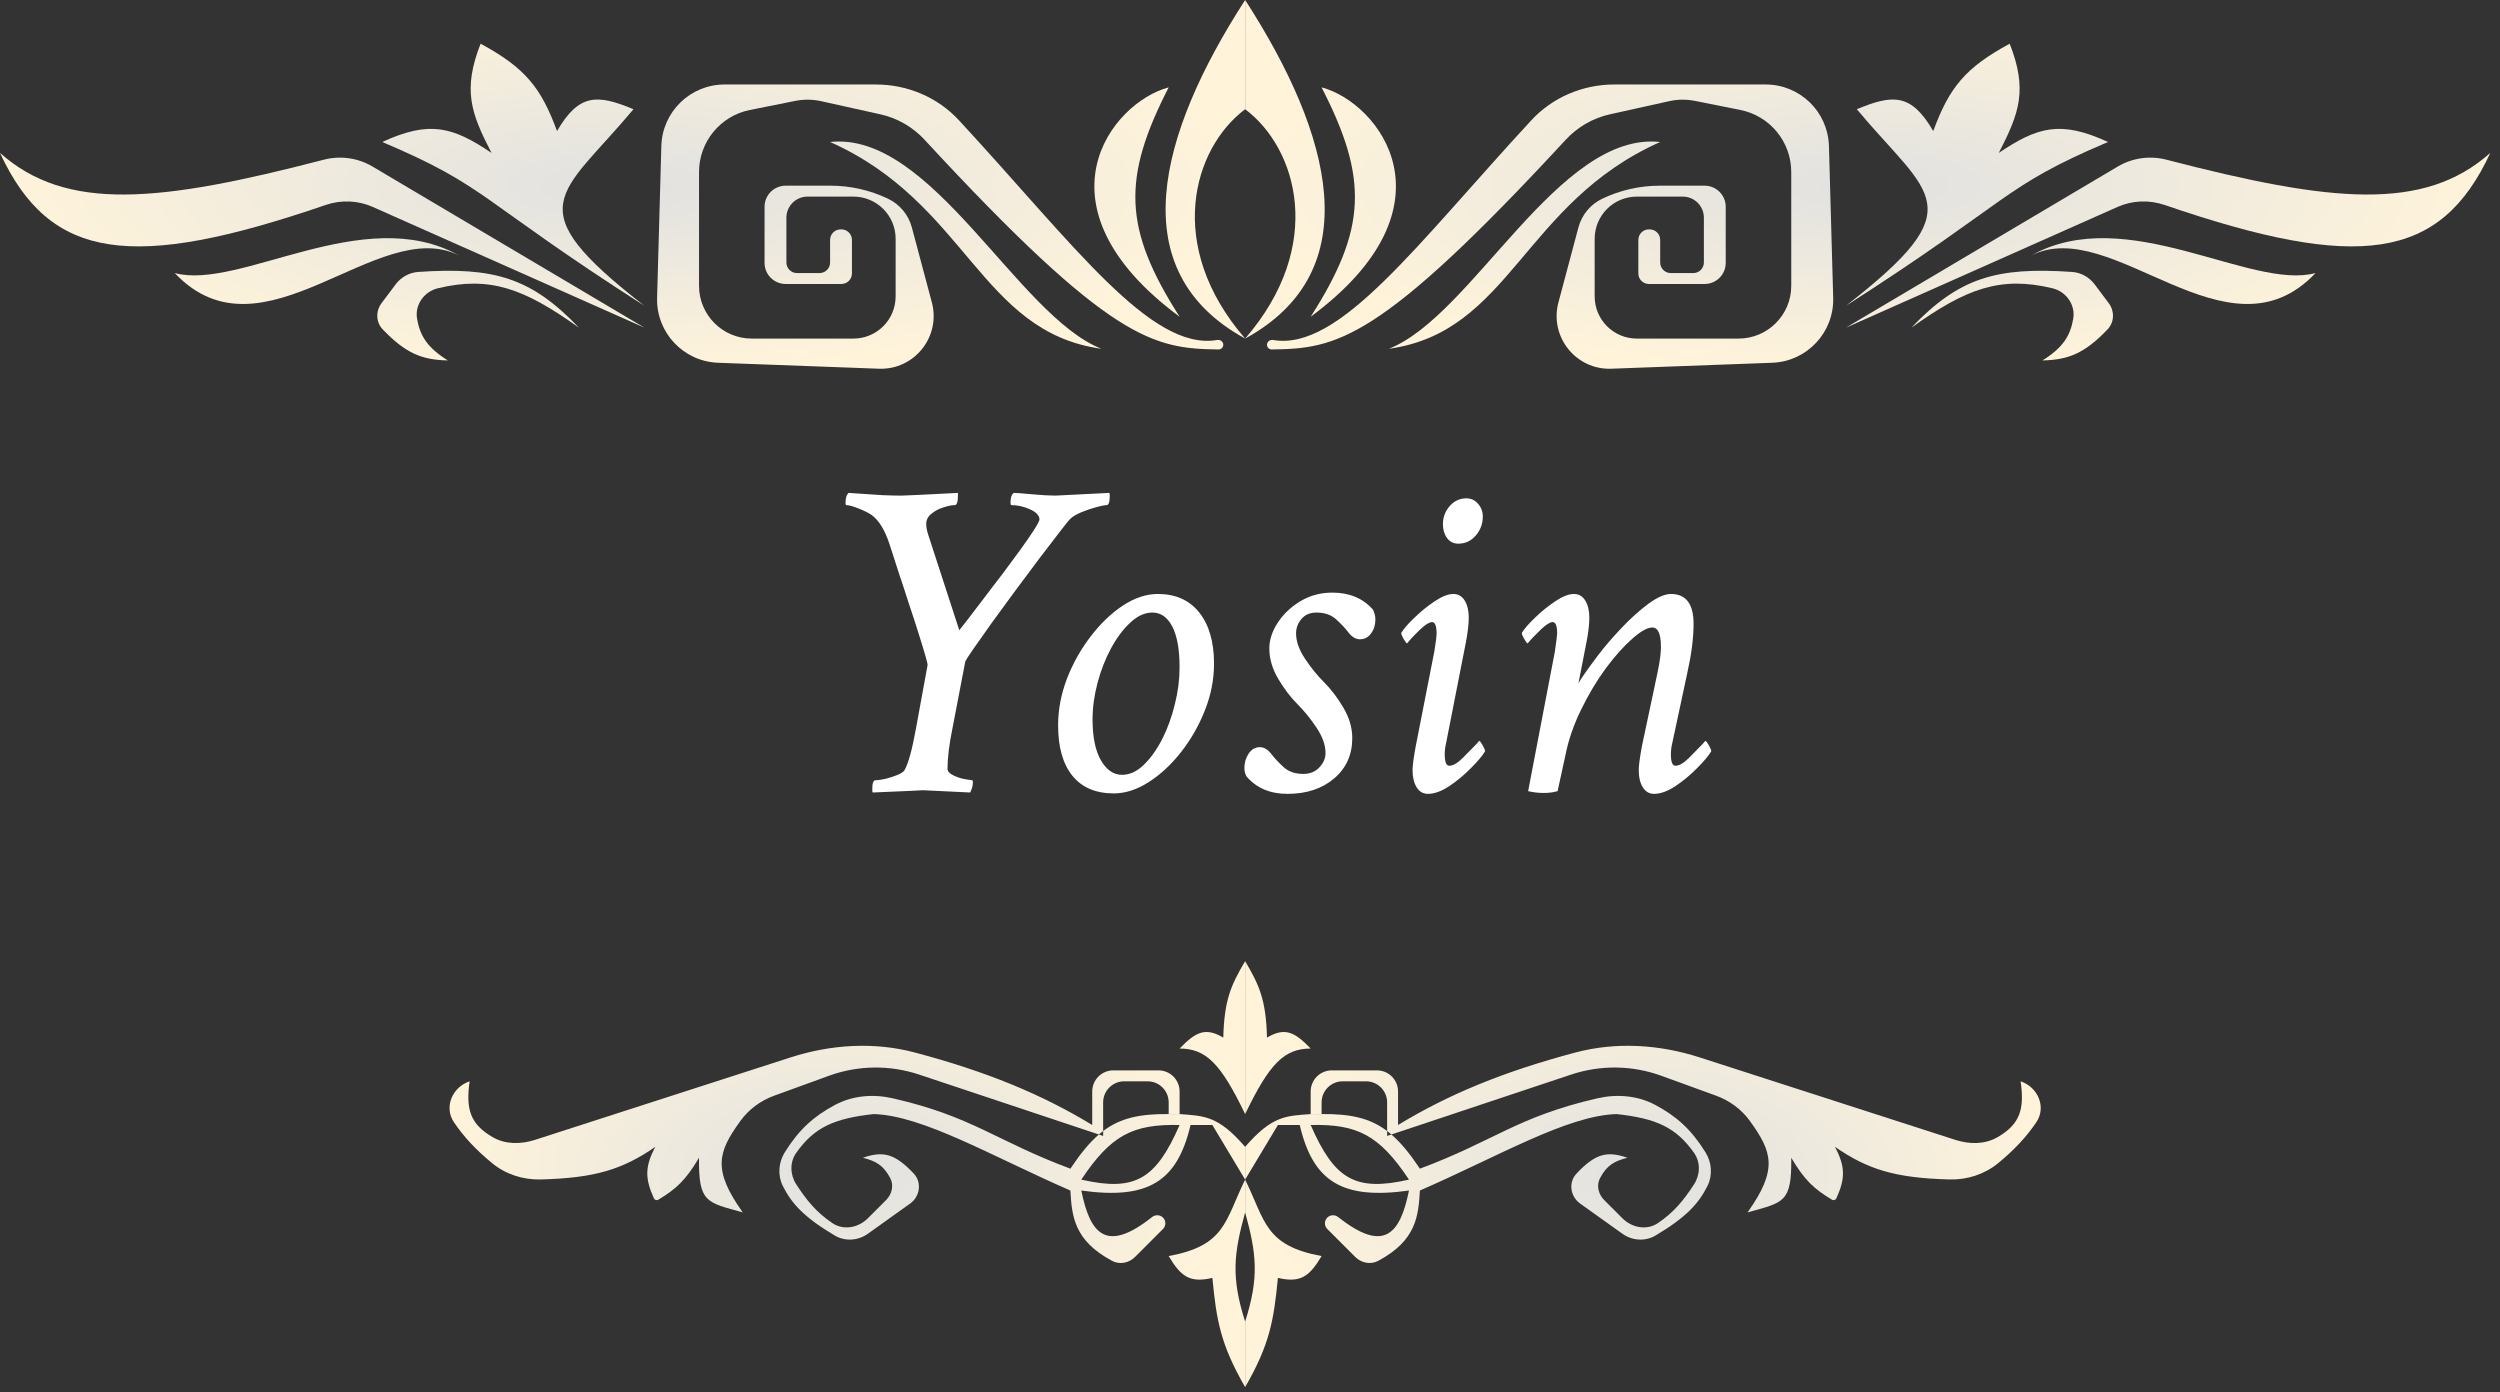 <svg width="237" height="132" viewBox="0 0 237 132" fill="none" xmlns="http://www.w3.org/2000/svg">
<rect x="0" y="0" width="237" height="132" fill="#333333" stroke="none"/>
<path d="M50.712 108.06C49.389 108.487 47.921 108.504 46.717 107.809C44.579 106.575 44.141 105.154 44.523 102.508V102.508C42.88 103.056 42.063 104.953 43.034 106.388C43.998 107.812 45.094 108.974 46.627 110.246C47.917 111.316 49.57 111.855 51.246 111.812C56.441 111.679 59.035 110.851 62.126 108.72C61.105 110.641 61.162 111.76 61.989 113.6C62.06 113.76 62.257 113.822 62.408 113.731C64.082 112.73 65.004 111.892 66.267 109.756C66.215 114.032 66.984 113.977 70.409 114.933C67.519 110.86 68.052 109.221 70.198 106.254C70.996 105.151 72.126 104.331 73.405 103.866L78.578 101.985C81.334 100.982 84.349 100.942 87.131 101.869L104.173 107.55C104.307 107.435 104.442 107.326 104.578 107.223V104.508C104.578 103.403 105.474 102.508 106.578 102.508H108.791C109.896 102.508 110.791 103.403 110.791 104.508V105.614H111.826V103.472C111.826 102.368 110.931 101.472 109.826 101.472H105.543C104.438 101.472 103.543 102.368 103.543 103.472V106.65C98.774 103.748 93.532 101.584 86.726 99.777C82.846 98.747 78.753 99.014 74.933 100.247L50.712 108.06Z" fill="url(#paint0_radial_692_1552)"/>
<path fill-rule="evenodd" clip-rule="evenodd" d="M118.039 111.827V108.721C115.458 105.74 114.163 105.799 111.826 105.614H110.791C108.063 105.589 106.222 105.979 104.578 107.223V107.685L104.173 107.55C103.27 108.327 102.409 109.382 101.472 110.791C94.422 108.167 92.242 105.859 84.63 104.117C82.793 103.696 80.838 103.854 79.173 104.739C77.141 105.82 75.748 107.075 74.4 109.235C73.798 110.201 73.705 111.42 74.215 112.438C75.049 114.107 76.25 115.417 79.138 117.128C80.119 117.709 81.35 117.62 82.278 116.957L86.28 114.099C87.218 113.429 87.413 112.09 86.621 111.251C84.83 109.354 83.723 109.09 81.799 109.756C83.024 110.067 83.747 110.456 84.396 111.688C84.76 112.378 84.552 113.216 84 113.767L82.275 115.492C81.371 116.397 79.966 116.664 78.906 115.948C77.391 114.927 76.478 113.802 75.488 112.283C74.894 111.372 74.854 110.185 75.48 109.296C77.188 106.871 79.076 106.022 82.834 105.614C87.514 105.758 93.973 109.592 101.472 112.862C101.61 115.305 101.827 117.608 105.43 119.531C106.15 119.915 107.027 119.733 107.604 119.156L110.252 116.508C110.55 116.21 110.55 115.727 110.252 115.429V115.429C109.971 115.149 109.521 115.134 109.21 115.381C104.882 118.812 103.349 117.017 102.508 112.862C108.784 113.743 111.6 112.063 112.862 106.65H114.933L118.039 111.827ZM102.508 111.827C105.324 107.593 107.416 106.549 111.826 106.65C109.581 111.782 107.623 113.001 102.508 111.827Z" fill="url(#paint1_radial_692_1552)"/>
<path d="M118.039 114.933V111.827C116.112 115.763 116.189 118.074 110.791 119.075C111.96 121.038 112.806 121.636 114.933 121.146C115.324 125.201 115.717 127.472 118.039 131.5V125.287C116.703 121.107 116.952 118.865 118.039 114.933Z" fill="url(#paint2_radial_692_1552)"/>
<path d="M115.968 98.366C116.06 94.792 116.696 93.394 118.039 91.118V105.614C115.722 100.811 114.342 99.414 111.826 99.401C113.364 97.812 114.276 97.364 115.968 98.366Z" fill="url(#paint3_radial_692_1552)"/>
<path d="M185.366 108.06C186.689 108.487 188.157 108.504 189.361 107.809C191.499 106.575 191.937 105.154 191.555 102.508V102.508C193.198 103.056 194.015 104.953 193.044 106.388C192.08 107.812 190.984 108.974 189.451 110.246C188.161 111.316 186.509 111.855 184.832 111.812C179.637 111.679 177.043 110.851 173.952 108.72C174.973 110.641 174.916 111.76 174.09 113.6C174.018 113.76 173.821 113.822 173.67 113.731C171.996 112.73 171.074 111.892 169.811 109.756C169.863 114.032 169.094 113.977 165.669 114.933C168.559 110.86 168.026 109.221 165.88 106.254C165.082 105.151 163.952 104.331 162.673 103.866L157.5 101.985C154.744 100.982 151.729 100.942 148.947 101.869L131.905 107.55C131.771 107.435 131.636 107.326 131.5 107.223V104.508C131.5 103.403 130.604 102.508 129.5 102.508H127.287C126.183 102.508 125.287 103.403 125.287 104.508V105.614H124.252V103.472C124.252 102.368 125.147 101.472 126.252 101.472H130.535C131.64 101.472 132.535 102.368 132.535 103.472V106.65C137.304 103.748 142.546 101.584 149.352 99.777C153.232 98.747 157.325 99.014 161.145 100.247L185.366 108.06Z" fill="url(#paint4_radial_692_1552)"/>
<path fill-rule="evenodd" clip-rule="evenodd" d="M118.039 111.827V108.721C120.62 105.74 121.915 105.799 124.252 105.614H125.287C128.015 105.589 129.856 105.979 131.5 107.223V107.685L131.905 107.55C132.808 108.327 133.669 109.382 134.606 110.791C141.656 108.167 143.836 105.859 151.448 104.117C153.285 103.696 155.24 103.854 156.905 104.739C158.938 105.82 160.33 107.075 161.678 109.235C162.281 110.201 162.373 111.42 161.863 112.438C161.029 114.107 159.828 115.417 156.941 117.128C155.96 117.709 154.728 117.62 153.8 116.957L149.798 114.099C148.86 113.429 148.665 112.09 149.457 111.251C151.248 109.354 152.355 109.09 154.279 109.756C153.054 110.067 152.331 110.456 151.682 111.688C151.319 112.378 151.526 113.216 152.078 113.767L153.803 115.492C154.708 116.397 156.112 116.664 157.173 115.948C158.687 114.927 159.6 113.802 160.591 112.283C161.184 111.372 161.224 110.185 160.598 109.296C158.89 106.871 157.002 106.022 153.244 105.614C148.564 105.758 142.105 109.592 134.606 112.862C134.468 115.305 134.251 117.608 130.648 119.531C129.928 119.915 129.051 119.733 128.474 119.156L125.826 116.508C125.528 116.21 125.528 115.727 125.826 115.429V115.429C126.107 115.149 126.557 115.134 126.868 115.381C131.196 118.812 132.729 117.017 133.571 112.862C127.294 113.743 124.478 112.063 123.216 106.65H121.145L118.039 111.827ZM133.571 111.827C130.754 107.593 128.662 106.549 124.252 106.65C126.497 111.782 128.455 113.001 133.571 111.827Z" fill="url(#paint5_radial_692_1552)"/>
<path d="M118.039 114.933V111.827C119.967 115.763 119.889 118.074 125.287 119.075C124.119 121.038 123.273 121.636 121.145 121.146C120.754 125.201 120.361 127.472 118.039 131.5V125.287C119.375 121.107 119.126 118.865 118.039 114.933Z" fill="url(#paint6_radial_692_1552)"/>
<path d="M120.11 98.366C120.019 94.792 119.382 93.394 118.039 91.118V105.614C120.356 100.811 121.736 99.414 124.252 99.401C122.714 97.812 121.802 97.364 120.11 98.366Z" fill="url(#paint7_radial_692_1552)"/>
<path d="M85.484 46.984C85.771 46.984 87.547 46.898 90.812 46.727V46.941C90.812 47.572 90.712 47.887 90.512 47.887C90.225 47.887 89.867 47.958 89.438 48.102C89.008 48.23 88.628 48.431 88.299 48.703C87.969 48.961 87.805 49.29 87.805 49.691C87.805 49.949 87.862 50.264 87.977 50.637L90.941 59.746C91.128 59.503 91.385 59.173 91.715 58.758C92.044 58.328 92.438 57.812 92.897 57.211C93.355 56.609 93.763 56.072 94.121 55.6C94.493 55.127 94.801 54.726 95.045 54.397C95.288 54.067 95.553 53.709 95.84 53.322C96.126 52.935 96.427 52.527 96.742 52.098C97.201 51.467 97.616 50.866 97.988 50.293C98.361 49.72 98.547 49.362 98.547 49.219C98.518 48.846 98.21 48.531 97.623 48.273C97.036 48.016 96.456 47.887 95.883 47.887C95.826 47.887 95.797 47.801 95.797 47.629C95.797 47.185 95.897 46.884 96.098 46.727C96.327 46.727 96.9 46.77 97.816 46.855C98.747 46.941 99.492 46.984 100.051 46.984C100.194 46.984 101.898 46.898 105.164 46.727C105.193 46.812 105.207 46.884 105.207 46.941C105.207 47.572 105.107 47.887 104.906 47.887C104.72 47.887 104.391 47.951 103.918 48.08C103.445 48.209 102.965 48.374 102.479 48.574C102.006 48.775 101.655 48.99 101.426 49.219C101.311 49.333 100.996 49.727 100.48 50.4C99.965 51.074 99.328 51.904 98.568 52.893C97.824 53.881 97.043 54.926 96.227 56.029C95.424 57.118 94.665 58.156 93.949 59.145C93.247 60.133 92.667 60.956 92.209 61.615C91.751 62.274 91.514 62.654 91.5 62.754L90.297 69.027C89.982 70.56 89.824 71.849 89.824 72.894C89.824 73.124 90.018 73.331 90.404 73.518C90.791 73.704 91.185 73.826 91.586 73.883L92.144 73.969C92.202 73.969 92.231 74.026 92.231 74.141C92.231 74.456 92.144 74.785 91.973 75.129C90.641 75.057 89.602 75.007 88.857 74.978C88.113 74.936 87.662 74.914 87.504 74.914C87.461 74.914 87.038 74.936 86.236 74.978C85.449 75.007 84.281 75.057 82.734 75.129C82.706 75.1 82.691 75 82.691 74.828C82.691 74.255 82.792 73.969 82.992 73.969C83.207 73.969 83.515 73.926 83.916 73.84C84.317 73.74 84.697 73.618 85.055 73.475C85.427 73.317 85.656 73.167 85.742 73.023C86.1 72.408 86.458 71.118 86.816 69.156L87.934 63.055C87.962 62.94 87.676 61.93 87.074 60.025C86.773 59.066 86.466 58.12 86.15 57.19C85.85 56.244 85.542 55.306 85.227 54.375L84.324 51.582C83.894 50.264 83.336 49.348 82.648 48.832C82.362 48.632 81.947 48.424 81.402 48.209C80.858 47.994 80.471 47.887 80.242 47.887C80.185 47.887 80.156 47.815 80.156 47.672C80.156 47.199 80.257 46.884 80.457 46.727C80.686 46.741 81.102 46.77 81.703 46.812C82.305 46.855 82.956 46.898 83.658 46.941C84.36 46.97 84.969 46.984 85.484 46.984ZM109.762 56.309C111.452 56.309 112.762 56.896 113.693 58.07C114.624 59.245 115.09 60.863 115.09 62.926C115.09 64.401 114.803 65.869 114.23 67.33C113.658 68.777 112.906 70.094 111.975 71.283C111.044 72.472 110.02 73.424 108.902 74.141C107.785 74.857 106.682 75.215 105.594 75.215C103.875 75.215 102.564 74.656 101.662 73.539C100.76 72.422 100.309 70.832 100.309 68.769C100.309 67.28 100.588 65.805 101.146 64.344C101.719 62.868 102.471 61.529 103.402 60.326C104.333 59.109 105.35 58.135 106.453 57.404C107.57 56.674 108.673 56.309 109.762 56.309ZM109.246 58.07C108.53 58.07 107.835 58.385 107.162 59.016C106.489 59.632 105.88 60.441 105.336 61.443C104.792 62.446 104.362 63.542 104.047 64.731C103.732 65.919 103.574 67.079 103.574 68.211C103.574 69.872 103.839 71.162 104.369 72.078C104.899 72.995 105.565 73.453 106.367 73.453C107.083 73.453 107.764 73.145 108.408 72.529C109.067 71.899 109.654 71.083 110.17 70.08C110.686 69.063 111.087 67.96 111.373 66.772C111.674 65.583 111.824 64.415 111.824 63.27C111.824 61.579 111.595 60.29 111.137 59.402C110.678 58.514 110.048 58.07 109.246 58.07ZM126.305 56.18C127.938 56.18 129.227 56.724 130.172 57.812C130.315 58.142 130.387 58.443 130.387 58.715C130.387 59.23 130.251 59.675 129.979 60.047C129.706 60.419 129.355 60.605 128.926 60.605C128.539 60.605 128.181 60.398 127.852 59.982C127.536 59.567 127.143 59.145 126.67 58.715C126.197 58.285 125.574 58.07 124.801 58.07C124.199 58.07 123.727 58.271 123.383 58.672C123.039 59.073 122.867 59.531 122.867 60.047C122.867 60.792 123.146 61.587 123.705 62.432C124.264 63.277 124.872 64.029 125.531 64.688C126.19 65.346 126.799 66.148 127.357 67.094C127.916 68.039 128.195 68.999 128.195 69.973C128.195 71.548 127.622 72.823 126.477 73.797C125.331 74.771 123.855 75.258 122.051 75.258C120.418 75.258 119.129 74.713 118.184 73.625C118.04 73.396 117.969 73.124 117.969 72.809C117.969 72.293 118.105 71.835 118.377 71.434C118.649 71.033 119 70.832 119.43 70.832C119.816 70.832 120.174 71.04 120.504 71.455C120.819 71.87 121.213 72.293 121.686 72.723C122.158 73.152 122.781 73.367 123.555 73.367C124.185 73.367 124.693 73.159 125.08 72.744C125.467 72.329 125.66 71.878 125.66 71.391C125.66 70.646 125.381 69.851 124.822 69.006C124.264 68.161 123.655 67.409 122.996 66.75C122.337 66.091 121.729 65.289 121.17 64.344C120.611 63.398 120.332 62.439 120.332 61.465C120.332 60.663 120.597 59.853 121.127 59.037C121.657 58.221 122.373 57.54 123.275 56.996C124.178 56.452 125.188 56.18 126.305 56.18ZM139.023 47.242C139.453 47.242 139.818 47.414 140.119 47.758C140.42 48.102 140.57 48.503 140.57 48.961C140.57 49.648 140.348 50.25 139.904 50.766C139.46 51.281 138.909 51.539 138.25 51.539C137.792 51.539 137.434 51.36 137.176 51.002C136.918 50.644 136.789 50.207 136.789 49.691C136.789 49.033 137.004 48.46 137.434 47.973C137.863 47.486 138.393 47.242 139.023 47.242ZM137.777 56.309C138.236 56.309 138.594 56.516 138.852 56.932C139.109 57.347 139.238 57.884 139.238 58.543C139.238 59.13 139.152 59.889 138.98 60.82L137.09 70.445C137.004 70.789 136.961 71.147 136.961 71.519C136.961 72.236 137.104 72.594 137.391 72.594C137.749 72.594 138.178 72.343 138.68 71.842C139.181 71.326 139.611 70.889 139.969 70.531L140.227 70.231C140.284 70.231 140.391 70.367 140.549 70.639C140.706 70.911 140.785 71.104 140.785 71.219C140.542 71.634 140.098 72.164 139.453 72.809C138.823 73.453 138.135 74.026 137.391 74.527C136.646 75.014 135.973 75.258 135.371 75.258C134.913 75.258 134.555 75.05 134.297 74.635C134.039 74.219 133.91 73.682 133.91 73.023C133.91 72.594 134.01 71.835 134.211 70.746L135.973 61.766C136.116 60.921 136.188 60.348 136.188 60.047C136.188 59.331 136.044 58.973 135.758 58.973C135.586 58.973 135.35 59.087 135.049 59.316C134.762 59.546 134.483 59.803 134.211 60.09C133.939 60.362 133.738 60.577 133.609 60.734L133.395 60.992C133.337 60.992 133.23 60.856 133.072 60.584C132.915 60.312 132.836 60.118 132.836 60.004C133.065 59.617 133.48 59.137 134.082 58.565C134.684 57.977 135.328 57.454 136.016 56.996C136.703 56.538 137.29 56.309 137.777 56.309ZM149.207 56.309C149.665 56.309 150.023 56.516 150.281 56.932C150.539 57.347 150.668 57.884 150.668 58.543C150.668 59.173 150.582 59.932 150.41 60.82L149.637 64.773C149.909 64.287 150.532 63.398 151.506 62.109C152.15 61.264 152.895 60.398 153.74 59.51C154.6 58.607 155.445 57.848 156.275 57.232C157.12 56.617 157.829 56.309 158.402 56.309C159.835 56.309 160.551 57.254 160.551 59.145C160.551 60.477 160.35 62.038 159.949 63.828L158.531 70.445C158.445 70.789 158.402 71.147 158.402 71.519C158.402 72.236 158.546 72.594 158.832 72.594C159.19 72.594 159.62 72.343 160.121 71.842C160.622 71.326 161.052 70.889 161.41 70.531L161.668 70.231C161.725 70.231 161.833 70.367 161.99 70.639C162.148 70.911 162.227 71.104 162.227 71.219C161.983 71.634 161.539 72.164 160.895 72.809C160.264 73.453 159.577 74.026 158.832 74.527C158.087 75.014 157.414 75.258 156.812 75.258C156.354 75.258 155.996 75.05 155.738 74.635C155.48 74.219 155.352 73.682 155.352 73.023C155.352 72.594 155.452 71.835 155.652 70.746L157.156 63.656C157.357 62.682 157.457 61.909 157.457 61.336C157.457 60.104 157.185 59.488 156.641 59.488C156.168 59.488 155.531 59.846 154.729 60.562C153.926 61.264 153.089 62.203 152.215 63.377C151.355 64.551 150.575 65.862 149.873 67.309C149.171 68.741 148.677 70.188 148.391 71.648L147.66 75C147.273 75.115 146.829 75.172 146.328 75.172C145.841 75.172 145.354 75.115 144.867 75L147.402 61.766C147.546 60.777 147.617 60.204 147.617 60.047C147.617 59.331 147.474 58.973 147.188 58.973C146.944 58.973 146.579 59.202 146.092 59.66C145.863 59.889 145.612 60.14 145.34 60.412C145.082 60.684 144.91 60.878 144.824 60.992C144.767 60.992 144.66 60.856 144.502 60.584C144.344 60.312 144.266 60.118 144.266 60.004C144.495 59.617 144.91 59.137 145.512 58.565C146.113 57.977 146.758 57.454 147.445 56.996C148.133 56.538 148.72 56.309 149.207 56.309Z" fill="white"/>
<path d="M0 14.496C6.3 20.098 15.079 19.198 30.687 15.142C32.25 14.736 33.917 14.96 35.306 15.783L61.09 31.063L35.33 19.614C33.92 18.987 32.318 18.935 30.859 19.436C12.55 25.716 4.737 24.728 0 14.496Z" fill="url(#paint8_radial_692_1552)"/>
<path d="M16.567 25.886C22.709 27.549 34.486 19.175 43.503 24.213C35.799 20.345 24.927 34.738 16.567 25.886Z" fill="url(#paint9_radial_692_1552)"/>
<path d="M42.453 34.169C40.475 32.938 39.804 31.791 39.536 30.205C39.314 28.887 40.214 27.637 41.514 27.326C46.406 26.155 49.66 27.317 54.878 31.063C50.376 26.336 46.825 25.284 39.647 25.78C38.797 25.839 38.019 26.275 37.508 26.956L36.167 28.745C35.605 29.494 35.631 30.543 36.278 31.221C38.443 33.484 39.98 34.116 42.453 34.169Z" fill="url(#paint10_radial_692_1552)"/>
<path d="M61.09 28.992C48.873 19.507 53.131 18.638 60.055 10.354C56.629 8.932 54.894 8.839 52.807 12.425C51.288 8.294 49.778 6.427 45.559 4.142C43.852 8.52 44.632 10.699 46.594 14.496C42.938 12.035 40.747 11.382 36.24 13.461C46.305 17.727 45.293 18.875 61.09 28.992Z" fill="url(#paint11_radial_692_1552)"/>
<path d="M78.693 22.744C78.693 22.192 79.141 21.744 79.693 21.744H79.764C80.316 21.744 80.764 22.192 80.764 22.744V25.921C80.764 26.474 80.316 26.921 79.764 26.921H74.48C73.376 26.921 72.48 26.026 72.48 24.921V19.602C72.48 18.498 73.376 17.602 74.48 17.602H78.728C80.614 17.602 82.475 18.023 84.178 18.834V18.834C85.296 19.366 86.125 20.363 86.444 21.56L88.34 28.669C89.206 31.918 86.684 35.079 83.324 34.954L68.068 34.389C64.778 34.267 62.2 31.517 62.292 28.226L62.695 13.843C62.786 10.595 65.444 8.01 68.692 8.01H83.039C86.023 8.01 88.89 9.217 90.915 11.409C101.807 23.194 109.097 33.322 115.395 32.23C115.685 32.18 115.968 32.392 115.968 32.686V32.686C115.968 32.932 115.766 33.132 115.519 33.129C109.37 33.045 105.37 32.431 87.653 13.254C86.537 12.046 85.079 11.198 83.474 10.841L77.858 9.594C77.043 9.412 76.199 9.403 75.38 9.567L71.091 10.425C68.287 10.986 66.268 13.448 66.268 16.309V27.098C66.268 29.86 68.506 32.098 71.268 32.098H80.906C83.115 32.098 84.906 30.308 84.906 28.098V22.638C84.906 20.429 83.115 18.638 80.906 18.638H76.551C75.447 18.638 74.551 19.533 74.551 20.638V24.886C74.551 25.438 74.999 25.886 75.551 25.886H77.693C78.245 25.886 78.693 25.438 78.693 24.886V22.744Z" fill="url(#paint12_radial_692_1552)"/>
<path d="M104.412 33.063C96.474 29.951 88.324 12.407 78.693 13.461C91.666 19.233 92.918 31.479 104.412 33.063Z" fill="url(#paint13_radial_692_1552)"/>
<path d="M111.827 30.028C106.485 21.683 106.361 16.914 110.791 8.283C105.363 9.714 97.626 19.511 111.827 30.028Z" fill="url(#paint14_radial_692_1552)"/>
<path d="M118.039 10.354C113.102 14.055 110.405 23.279 118.039 32.098C106.33 25.689 109.793 12.771 118.039 0V10.354Z" fill="url(#paint15_radial_692_1552)"/>
<path d="M236.079 14.496C229.779 20.098 221 19.198 205.392 15.142C203.829 14.736 202.162 14.96 200.773 15.783L174.989 31.063L200.749 19.614C202.159 18.987 203.761 18.935 205.22 19.436C223.529 25.716 231.342 24.728 236.079 14.496Z" fill="url(#paint16_radial_692_1552)"/>
<path d="M219.512 25.886C213.37 27.549 201.593 19.175 192.576 24.213C200.28 20.345 211.152 34.738 219.512 25.886Z" fill="url(#paint17_radial_692_1552)"/>
<path d="M193.626 34.169C195.605 32.938 196.275 31.791 196.543 30.205C196.765 28.887 195.865 27.637 194.565 27.326C189.673 26.155 186.42 27.317 181.201 31.063C185.703 26.336 189.254 25.284 196.432 25.78C197.282 25.839 198.06 26.275 198.571 26.956L199.912 28.745C200.474 29.494 200.448 30.543 199.801 31.221C197.637 33.484 196.099 34.116 193.626 34.169Z" fill="url(#paint18_radial_692_1552)"/>
<path d="M174.989 28.992C187.207 19.507 182.948 18.638 176.024 10.354C179.451 8.932 181.185 8.839 183.272 12.425C184.791 8.294 186.301 6.427 190.52 4.142C192.227 8.52 191.447 10.699 189.485 14.496C193.141 12.035 195.332 11.382 199.839 13.461C189.775 17.727 190.787 18.875 174.989 28.992Z" fill="url(#paint19_radial_692_1552)"/>
<path d="M157.386 22.744C157.386 22.192 156.938 21.744 156.386 21.744H156.315C155.763 21.744 155.315 22.192 155.315 22.744V25.921C155.315 26.474 155.763 26.921 156.315 26.921H161.599C162.703 26.921 163.599 26.026 163.599 24.921V19.602C163.599 18.498 162.703 17.602 161.599 17.602H157.351C155.465 17.602 153.604 18.023 151.901 18.834V18.834C150.783 19.366 149.954 20.363 149.635 21.56L147.739 28.669C146.873 31.918 149.396 35.079 152.755 34.954L168.011 34.389C171.301 34.267 173.879 31.517 173.787 28.226L173.384 13.843C173.293 10.595 170.635 8.01 167.387 8.01H153.04C150.056 8.01 147.19 9.217 145.164 11.409C134.273 23.194 126.982 33.322 120.684 32.23C120.394 32.18 120.111 32.392 120.111 32.686V32.686C120.111 32.932 120.313 33.132 120.56 33.129C126.709 33.045 130.709 32.431 148.426 13.254C149.542 12.046 151 11.198 152.606 10.841L158.221 9.594C159.036 9.412 159.88 9.403 160.699 9.567L164.988 10.425C167.793 10.986 169.811 13.448 169.811 16.309V27.098C169.811 29.86 167.573 32.098 164.811 32.098H155.174C152.964 32.098 151.174 30.308 151.174 28.098V22.638C151.174 20.429 152.964 18.638 155.174 18.638H159.528C160.633 18.638 161.528 19.533 161.528 20.638V24.886C161.528 25.438 161.08 25.886 160.528 25.886H158.386C157.834 25.886 157.386 25.438 157.386 24.886V22.744Z" fill="url(#paint20_radial_692_1552)"/>
<path d="M131.667 33.063C139.605 29.951 147.755 12.407 157.386 13.461C144.413 19.233 143.161 31.479 131.667 33.063Z" fill="url(#paint21_radial_692_1552)"/>
<path d="M124.252 30.028C129.594 21.683 129.718 16.914 125.288 8.283C130.716 9.714 138.454 19.511 124.252 30.028Z" fill="url(#paint22_radial_692_1552)"/>
<path d="M118.04 10.354C122.977 14.055 125.674 23.279 118.04 32.098C129.75 25.689 126.286 12.771 118.04 0V10.354Z" fill="url(#paint23_radial_692_1552)"/>
<defs>
<radialGradient id="paint0_radial_692_1552" cx="0" cy="0" r="1" gradientUnits="userSpaceOnUse" gradientTransform="translate(79.728 111.309) scale(38.311 20.191)">
<stop stop-color="#E1E1E1"/>
<stop offset="1" stop-color="#FFF4DA"/>
</radialGradient>
<radialGradient id="paint1_radial_692_1552" cx="0" cy="0" r="1" gradientUnits="userSpaceOnUse" gradientTransform="translate(79.728 111.309) scale(38.311 20.191)">
<stop stop-color="#E1E1E1"/>
<stop offset="1" stop-color="#FFF4DA"/>
</radialGradient>
<radialGradient id="paint2_radial_692_1552" cx="0" cy="0" r="1" gradientUnits="userSpaceOnUse" gradientTransform="translate(79.728 111.309) scale(38.311 20.191)">
<stop stop-color="#E1E1E1"/>
<stop offset="1" stop-color="#FFF4DA"/>
</radialGradient>
<radialGradient id="paint3_radial_692_1552" cx="0" cy="0" r="1" gradientUnits="userSpaceOnUse" gradientTransform="translate(79.728 111.309) scale(38.311 20.191)">
<stop stop-color="#E1E1E1"/>
<stop offset="1" stop-color="#FFF4DA"/>
</radialGradient>
<radialGradient id="paint4_radial_692_1552" cx="0" cy="0" r="1" gradientUnits="userSpaceOnUse" gradientTransform="translate(156.35 111.309) rotate(180) scale(38.311 20.191)">
<stop stop-color="#E1E1E1"/>
<stop offset="1" stop-color="#FFF4DA"/>
</radialGradient>
<radialGradient id="paint5_radial_692_1552" cx="0" cy="0" r="1" gradientUnits="userSpaceOnUse" gradientTransform="translate(156.35 111.309) rotate(180) scale(38.311 20.191)">
<stop stop-color="#E1E1E1"/>
<stop offset="1" stop-color="#FFF4DA"/>
</radialGradient>
<radialGradient id="paint6_radial_692_1552" cx="0" cy="0" r="1" gradientUnits="userSpaceOnUse" gradientTransform="translate(156.35 111.309) rotate(180) scale(38.311 20.191)">
<stop stop-color="#E1E1E1"/>
<stop offset="1" stop-color="#FFF4DA"/>
</radialGradient>
<radialGradient id="paint7_radial_692_1552" cx="0" cy="0" r="1" gradientUnits="userSpaceOnUse" gradientTransform="translate(156.35 111.309) rotate(180) scale(38.311 20.191)">
<stop stop-color="#E1E1E1"/>
<stop offset="1" stop-color="#FFF4DA"/>
</radialGradient>
<radialGradient id="paint8_radial_692_1552" cx="0" cy="0" r="1" gradientUnits="userSpaceOnUse" gradientTransform="translate(59.02 17.602) scale(59.02 17.602)">
<stop stop-color="#E1E1E1"/>
<stop offset="1" stop-color="#FFF4DA"/>
</radialGradient>
<radialGradient id="paint9_radial_692_1552" cx="0" cy="0" r="1" gradientUnits="userSpaceOnUse" gradientTransform="translate(59.02 17.602) scale(59.02 17.602)">
<stop stop-color="#E1E1E1"/>
<stop offset="1" stop-color="#FFF4DA"/>
</radialGradient>
<radialGradient id="paint10_radial_692_1552" cx="0" cy="0" r="1" gradientUnits="userSpaceOnUse" gradientTransform="translate(59.02 17.602) scale(59.02 17.602)">
<stop stop-color="#E1E1E1"/>
<stop offset="1" stop-color="#FFF4DA"/>
</radialGradient>
<radialGradient id="paint11_radial_692_1552" cx="0" cy="0" r="1" gradientUnits="userSpaceOnUse" gradientTransform="translate(59.02 17.602) scale(59.02 17.602)">
<stop stop-color="#E1E1E1"/>
<stop offset="1" stop-color="#FFF4DA"/>
</radialGradient>
<radialGradient id="paint12_radial_692_1552" cx="0" cy="0" r="1" gradientUnits="userSpaceOnUse" gradientTransform="translate(59.02 17.602) scale(59.02 17.602)">
<stop stop-color="#E1E1E1"/>
<stop offset="1" stop-color="#FFF4DA"/>
</radialGradient>
<radialGradient id="paint13_radial_692_1552" cx="0" cy="0" r="1" gradientUnits="userSpaceOnUse" gradientTransform="translate(59.02 17.602) scale(59.02 17.602)">
<stop stop-color="#E1E1E1"/>
<stop offset="1" stop-color="#FFF4DA"/>
</radialGradient>
<radialGradient id="paint14_radial_692_1552" cx="0" cy="0" r="1" gradientUnits="userSpaceOnUse" gradientTransform="translate(59.02 17.602) scale(59.02 17.602)">
<stop stop-color="#E1E1E1"/>
<stop offset="1" stop-color="#FFF4DA"/>
</radialGradient>
<radialGradient id="paint15_radial_692_1552" cx="0" cy="0" r="1" gradientUnits="userSpaceOnUse" gradientTransform="translate(59.02 17.602) scale(59.02 17.602)">
<stop stop-color="#E1E1E1"/>
<stop offset="1" stop-color="#FFF4DA"/>
</radialGradient>
<radialGradient id="paint16_radial_692_1552" cx="0" cy="0" r="1" gradientUnits="userSpaceOnUse" gradientTransform="translate(177.059 17.602) rotate(180) scale(59.02 17.602)">
<stop stop-color="#E1E1E1"/>
<stop offset="1" stop-color="#FFF4DA"/>
</radialGradient>
<radialGradient id="paint17_radial_692_1552" cx="0" cy="0" r="1" gradientUnits="userSpaceOnUse" gradientTransform="translate(177.059 17.602) rotate(180) scale(59.02 17.602)">
<stop stop-color="#E1E1E1"/>
<stop offset="1" stop-color="#FFF4DA"/>
</radialGradient>
<radialGradient id="paint18_radial_692_1552" cx="0" cy="0" r="1" gradientUnits="userSpaceOnUse" gradientTransform="translate(177.059 17.602) rotate(180) scale(59.02 17.602)">
<stop stop-color="#E1E1E1"/>
<stop offset="1" stop-color="#FFF4DA"/>
</radialGradient>
<radialGradient id="paint19_radial_692_1552" cx="0" cy="0" r="1" gradientUnits="userSpaceOnUse" gradientTransform="translate(177.059 17.602) rotate(180) scale(59.02 17.602)">
<stop stop-color="#E1E1E1"/>
<stop offset="1" stop-color="#FFF4DA"/>
</radialGradient>
<radialGradient id="paint20_radial_692_1552" cx="0" cy="0" r="1" gradientUnits="userSpaceOnUse" gradientTransform="translate(177.059 17.602) rotate(180) scale(59.02 17.602)">
<stop stop-color="#E1E1E1"/>
<stop offset="1" stop-color="#FFF4DA"/>
</radialGradient>
<radialGradient id="paint21_radial_692_1552" cx="0" cy="0" r="1" gradientUnits="userSpaceOnUse" gradientTransform="translate(177.059 17.602) rotate(180) scale(59.02 17.602)">
<stop stop-color="#E1E1E1"/>
<stop offset="1" stop-color="#FFF4DA"/>
</radialGradient>
<radialGradient id="paint22_radial_692_1552" cx="0" cy="0" r="1" gradientUnits="userSpaceOnUse" gradientTransform="translate(177.059 17.602) rotate(180) scale(59.02 17.602)">
<stop stop-color="#E1E1E1"/>
<stop offset="1" stop-color="#FFF4DA"/>
</radialGradient>
<radialGradient id="paint23_radial_692_1552" cx="0" cy="0" r="1" gradientUnits="userSpaceOnUse" gradientTransform="translate(177.059 17.602) rotate(180) scale(59.02 17.602)">
<stop stop-color="#E1E1E1"/>
<stop offset="1" stop-color="#FFF4DA"/>
</radialGradient>
</defs>
</svg>
